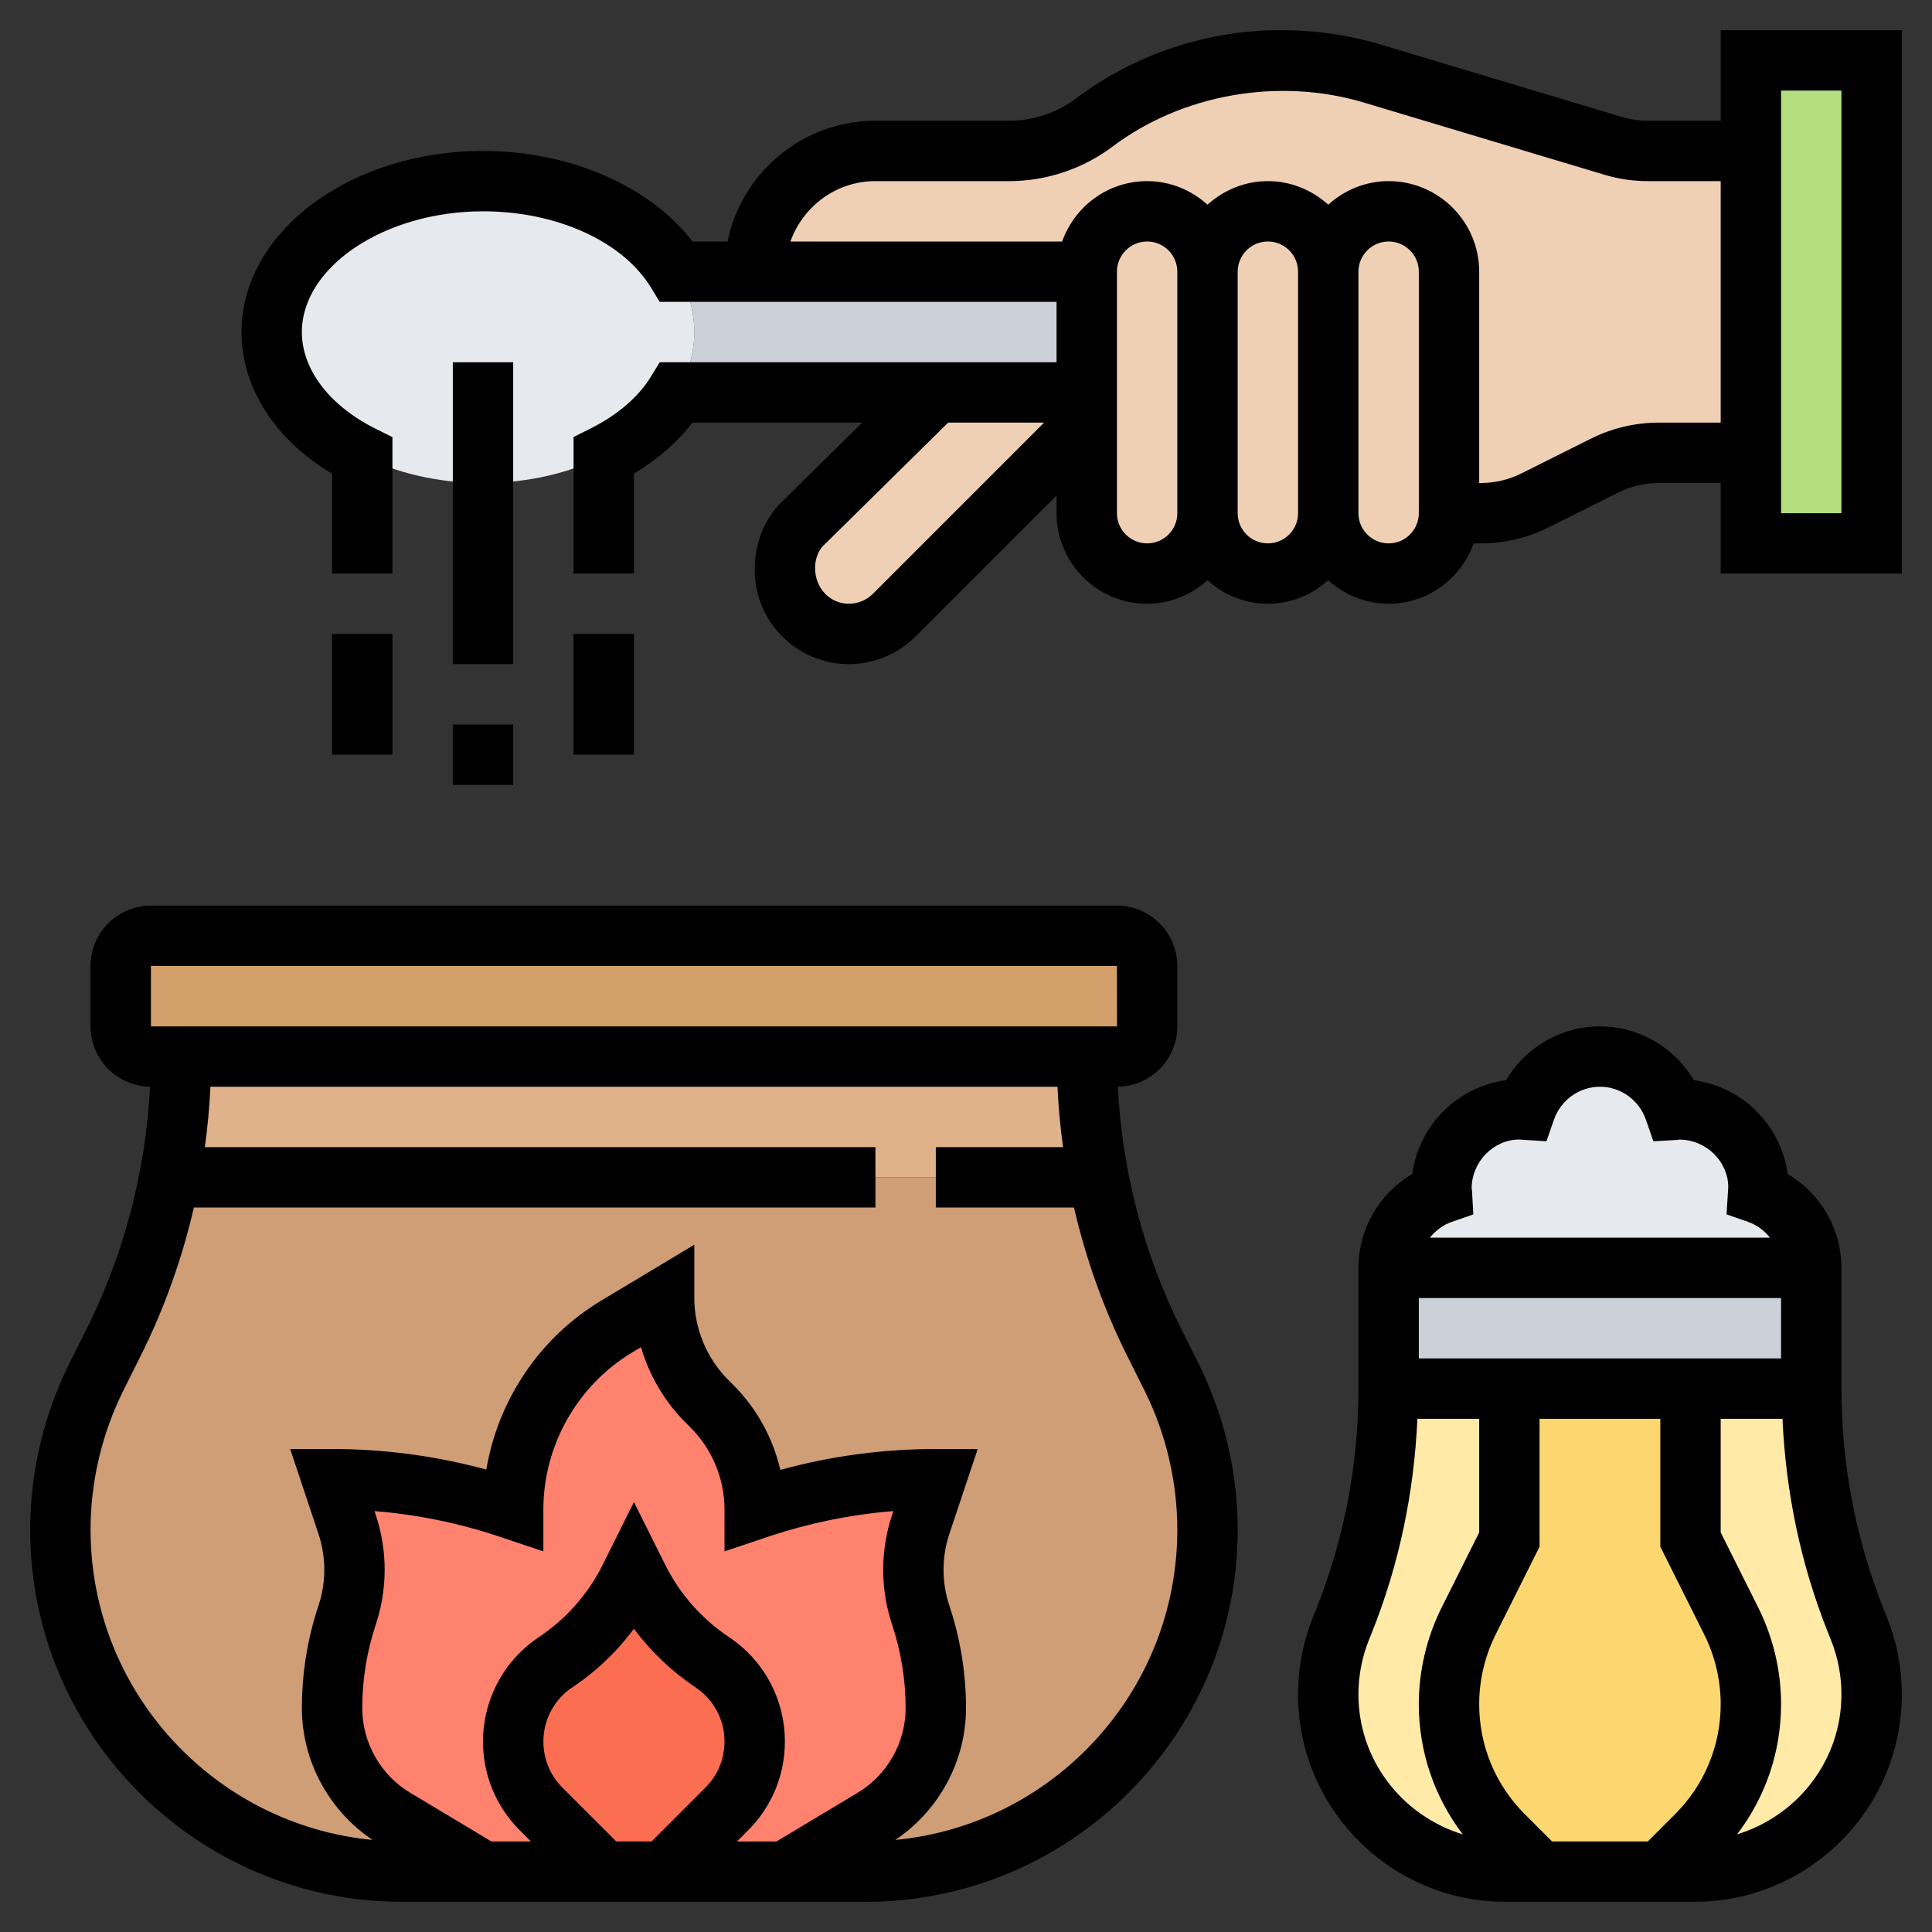 <?xml version="1.0" encoding="iso-8859-1"?>
<!-- Generator: Adobe Illustrator 22.1.0, SVG Export Plug-In . SVG Version: 6.00 Build 0)  -->
<svg xmlns="http://www.w3.org/2000/svg" xmlns:xlink="http://www.w3.org/1999/xlink" version="1.1" id="Layer_1_1_" x="0px" y="0px" viewBox="0 0 64 64" style="enable-background:new 0 0 64 64;" xml:space="preserve" width="512" height="512">
<rect x="0" y="0" width="64" height="64" fill="#333333" stroke="none"/>
<g>
	<g>
		<path style="fill:#FFEAA7;" d="M61.58,53.95c0.28,0.69,0.42,1.43,0.42,2.18c0,3.24-2.63,5.87-5.87,5.87H55l1.2-1.2    c1.15-1.15,1.8-2.72,1.8-4.35c0-0.95-0.22-1.89-0.65-2.75L56,51v-5h4c0,2.64,0.5,5.26,1.49,7.71L61.58,53.95z"/>
		<path style="fill:#FFEAA7;" d="M51,62h-1.13c-1.62,0-3.09-0.66-4.15-1.72C44.66,59.22,44,57.75,44,56.13    c0-0.75,0.14-1.49,0.42-2.18l0.09-0.24C45.5,51.26,46,48.64,46,46h4v5l-1.35,2.7C48.22,54.56,48,55.5,48,56.45    c0,1.63,0.65,3.2,1.8,4.35L51,62z"/>
		<path style="fill:#FCD770;" d="M57.35,53.7c0.43,0.86,0.65,1.8,0.65,2.75c0,1.63-0.65,3.2-1.8,4.35L55,62h-4l-1.2-1.2    c-1.15-1.15-1.8-2.72-1.8-4.35c0-0.95,0.22-1.89,0.65-2.75L50,51v-5h6v5L57.35,53.7z"/>
		<polygon style="fill:#CCD1D9;" points="60,42 60,46 56,46 50,46 46,46 46,42   "/>
		<path style="fill:#E6E9ED;" d="M60,42H46c0-1.15,0.74-2.11,1.77-2.47c-0.01-0.05-0.02-0.1-0.02-0.15c0-1.45,1.18-2.63,2.63-2.63    c0.05,0,0.1,0.01,0.15,0.02C50.89,35.74,51.85,35,53,35s2.11,0.74,2.47,1.77c0.05-0.01,0.1-0.02,0.15-0.02    c1.45,0,2.63,1.18,2.63,2.63c0,0.05-0.01,0.1-0.02,0.15C59.26,39.89,60,40.85,60,42z"/>
		<path style="fill:#D3A06C;" d="M38,32v2c0,0.55-0.45,1-1,1h-1H6H5c-0.55,0-1-0.45-1-1v-2c0-0.55,0.45-1,1-1h32    C37.55,31,38,31.45,38,32z"/>
		<path style="fill:#DFB28B;" d="M36.37,38.92L36,39h-5H6l-0.37-0.08C5.88,37.63,6,36.32,6,35h30C36,36.32,36.12,37.63,36.37,38.92z    "/>
		<path style="fill:#CF9E76;" d="M38.8,45.61c0.79,1.57,1.2,3.31,1.2,5.06c0,3.13-1.27,5.96-3.32,8.01S31.8,62,28.67,62H26    l2.93-1.76c1.28-0.77,2.07-2.16,2.07-3.66c0-1.05-0.17-2.09-0.5-3.08c-0.16-0.48-0.24-0.99-0.24-1.5s0.08-1.02,0.24-1.5L31,49    c-1.99,0-3.96,0.32-5.85,0.95L25,50c0-1.28-0.51-2.51-1.41-3.41l-0.18-0.18C22.51,45.51,22,44.28,22,43l-1.57,0.94    C18.3,45.22,17,47.52,17,50l-0.15-0.05C14.96,49.32,12.99,49,11,49l0.5,1.5c0.32,0.97,0.32,2.03,0,3c-0.33,0.99-0.5,2.03-0.5,3.08    c0,1.5,0.79,2.89,2.07,3.66L16,62h-2.67C7.07,62,2,56.93,2,50.67c0-1.75,0.41-3.49,1.2-5.06l0.56-1.14    c0.88-1.76,1.51-3.63,1.87-5.55L6,39h25h5l0.37-0.08c0.36,1.92,0.99,3.79,1.87,5.55L38.8,45.61z"/>
		<path style="fill:#FF826E;" d="M24.07,59.93c0.6-0.6,0.93-1.4,0.93-2.24c0-1.06-0.53-2.04-1.41-2.63    c-1.04-0.69-1.89-1.65-2.45-2.77L21,52l-0.14,0.29c-0.56,1.12-1.41,2.08-2.45,2.77C17.53,55.65,17,56.63,17,57.69    c0,0.84,0.33,1.64,0.93,2.24L20,62h-4l-2.93-1.76C11.79,59.47,11,58.08,11,56.58c0-1.05,0.17-2.09,0.5-3.08    c0.32-0.97,0.32-2.03,0-3L11,49c1.99,0,3.96,0.32,5.85,0.95L17,50c0-2.48,1.3-4.78,3.43-6.06L22,43c0,1.28,0.51,2.51,1.41,3.41    l0.18,0.18C24.49,47.49,25,48.72,25,50l0.15-0.05C27.04,49.32,29.01,49,31,49l-0.5,1.5c-0.16,0.48-0.24,0.99-0.24,1.5    s0.08,1.02,0.24,1.5c0.33,0.99,0.5,2.03,0.5,3.08c0,1.5-0.79,2.89-2.07,3.66L26,62h-4L24.07,59.93z"/>
		<path style="fill:#FC6E51;" d="M25,57.69c0,0.84-0.33,1.64-0.93,2.24L22,62h-2l-2.07-2.07c-0.6-0.6-0.93-1.4-0.93-2.24    c0-1.06,0.53-2.04,1.41-2.63c1.04-0.69,1.89-1.65,2.45-2.77L21,52l0.14,0.29c0.56,1.12,1.41,2.08,2.45,2.77    C24.47,55.65,25,56.63,25,57.69z"/>
		<polygon style="fill:#B4DD7F;" points="62,2 62,18 58,18 58,15 58,5 58,2   "/>
		<path style="fill:#F0D0B4;" d="M36,13v1l-6.38,6.38c-0.4,0.4-0.94,0.62-1.5,0.62c-0.58,0-1.12-0.24-1.5-0.62    C26.24,20,26,19.46,26,18.88v-0.07c0-0.52,0.19-1.02,0.54-1.41L31,13H36z"/>
		<path style="fill:#F0D0B4;" d="M48,9v8c0,1.1-0.9,2-2,2s-2-0.9-2-2V9c0-1.1,0.9-2,2-2c0.55,0,1.05,0.22,1.41,0.59    C47.78,7.95,48,8.45,48,9z"/>
		<path style="fill:#F0D0B4;" d="M44,9v8c0,1.1-0.9,2-2,2s-2-0.9-2-2V9c0-1.1,0.9-2,2-2c0.55,0,1.05,0.22,1.41,0.59    C43.78,7.95,44,8.45,44,9z"/>
		<path style="fill:#F0D0B4;" d="M50.84,16.58C50.29,16.86,49.68,17,49.06,17H48V9c0-0.55-0.22-1.05-0.59-1.41    C47.05,7.22,46.55,7,46,7c-1.1,0-2,0.9-2,2c0-0.55-0.22-1.05-0.59-1.41C43.05,7.22,42.55,7,42,7c-1.1,0-2,0.9-2,2    c0-0.55-0.22-1.05-0.59-1.41C39.05,7.22,38.55,7,38,7c-1.1,0-2,0.9-2,2H25c0-2.21,1.79-4,4-4h4.43c1.02,0,2.01-0.33,2.82-0.94    C38.02,2.72,40.18,2,42.4,2h0.06c1.03,0,2.04,0.15,3.01,0.44c2.25,0.68,6.46,1.94,7.97,2.39C53.82,4.94,54.2,5,54.59,5H58v10    h-3.06c-0.62,0-1.23,0.14-1.78,0.42L50.84,16.58z"/>
		<path style="fill:#F0D0B4;" d="M40,9v8c0,1.1-0.9,2-2,2s-2-0.9-2-2v-3v-1V9c0-1.1,0.9-2,2-2c0.55,0,1.05,0.22,1.41,0.59    C39.78,7.95,40,8.45,40,9z"/>
		<path style="fill:#CCD1D9;" d="M25,9h11v4h-5h-8.58c0.37-0.61,0.58-1.29,0.58-2s-0.21-1.39-0.58-2H25z"/>
		<path style="fill:#E6E9ED;" d="M20,15.1c-1.13,0.57-2.51,0.9-4,0.9s-2.87-0.33-4-0.9c-1.82-0.9-3-2.4-3-4.1c0-2.76,3.13-5,7-5    c2.87,0,5.34,1.24,6.41,3h0.01C22.79,9.61,23,10.29,23,11s-0.21,1.39-0.58,2h-0.01C21.9,13.85,21.06,14.58,20,15.1z"/>
	</g>
	<g>
		<rect x="11" y="21" width="2" height="4"/>
		<rect x="19" y="21" width="2" height="4"/>
		<rect x="15" y="12" width="2" height="10"/>
		<rect x="15" y="24" width="2" height="2"/>
		<path d="M57,1v3h-2.413c-0.293,0-0.58-0.042-0.856-0.125l-7.973-2.393C44.692,1.162,43.583,1,42.403,1    c-2.421,0-4.819,0.802-6.753,2.258C35.016,3.737,34.228,4,33.433,4H29c-2.414,0-4.434,1.721-4.899,4h-1.163    C21.529,6.162,18.879,5,16,5c-4.411,0-8,2.691-8,6c0,1.844,1.11,3.562,3,4.692V19h2v-4.519l-0.554-0.276    C10.915,13.441,10,12.243,10,11c0-2.168,2.748-4,6-4c2.439,0,4.623,0.99,5.562,2.522L21.854,10H35v2H21.854l-0.292,0.478    c-0.414,0.676-1.108,1.271-2.009,1.722L19,14.477V19h2v-3.314c0.785-0.469,1.442-1.041,1.938-1.686h5.623l-2.768,2.73    C25.282,17.302,25,18.041,25,18.879C25,20.6,26.4,22,28.121,22c0.822,0,1.626-0.333,2.207-0.914L35,16.414V17c0,1.654,1.346,3,3,3    c0.771,0,1.468-0.301,2-0.78c0.532,0.48,1.229,0.78,2,0.78s1.468-0.301,2-0.78c0.532,0.48,1.229,0.78,2,0.78    c1.302,0,2.402-0.839,2.816-2h0.24c0.772,0,1.546-0.183,2.236-0.528l2.311-1.155C54.017,16.109,54.481,16,54.944,16H57v3h6V1H57z     M28.914,19.672C28.705,19.88,28.416,20,28.121,20C27.503,20,27,19.497,27,18.809c0-0.276,0.101-0.541,0.241-0.7L31.41,14h3.176    L28.914,19.672z M38,18c-0.552,0-1-0.449-1-1v-3V9c0-0.551,0.448-1,1-1s1,0.449,1,1v8C39,17.551,38.552,18,38,18z M42,18    c-0.552,0-1-0.449-1-1V9c0-0.551,0.448-1,1-1s1,0.449,1,1v8C43,17.551,42.552,18,42,18z M47,17c0,0.551-0.448,1-1,1s-1-0.449-1-1    V9c0-0.551,0.448-1,1-1s1,0.449,1,1V17z M54.944,14c-0.772,0-1.546,0.183-2.236,0.528l-2.311,1.155    C49.983,15.891,49.519,16,49.056,16H49V9c0-1.654-1.346-3-3-3c-0.771,0-1.468,0.301-2,0.78C43.468,6.301,42.771,6,42,6    s-1.468,0.301-2,0.78C39.468,6.301,38.771,6,38,6c-1.302,0-2.402,0.839-2.816,2h-9C26.598,6.839,27.698,6,29,6h4.433    c1.227,0,2.441-0.406,3.421-1.144c2.31-1.739,5.514-2.303,8.328-1.458l7.974,2.393C53.618,5.93,54.1,6,54.587,6H57v8H54.944z     M61,17h-2V3h2V17z"/>
		<path d="M39.131,44.024c-1.246-2.49-1.962-5.246-2.102-8.027C38.118,35.981,39,35.092,39,34v-2c0-1.103-0.897-2-2-2H5    c-1.103,0-2,0.897-2,2v2c0,1.092,0.882,1.981,1.971,1.997c-0.14,2.782-0.856,5.538-2.102,8.027l-0.568,1.137    C1.45,46.864,1,48.771,1,50.674C1,57.471,6.529,63,13.326,63h15.348C35.471,63,41,57.471,41,50.674c0-1.903-0.45-3.81-1.301-5.513    L39.131,44.024z M5,32h32l0.002,2H5V32z M12.449,50.186l-0.043-0.129c1.401,0.112,2.783,0.394,4.121,0.84L18,51.391V50    c0-2.118,1.128-4.11,2.944-5.2l0.29-0.174c0.273,0.936,0.778,1.801,1.473,2.495l0.172,0.172C23.592,48.006,24,48.992,24,50v1.391    l1.471-0.494c1.34-0.446,2.722-0.728,4.123-0.84l-0.043,0.129c-0.391,1.17-0.391,2.459,0,3.629C29.849,54.709,30,55.641,30,56.584    c0,1.141-0.608,2.215-1.587,2.802L25.723,61h-1.309l0.367-0.367C25.567,59.847,26,58.803,26,57.691    c0-1.394-0.692-2.688-1.853-3.462c-0.897-0.598-1.627-1.424-2.108-2.388L21,49.758l-1.038,2.083    c-0.482,0.965-1.212,1.791-2.11,2.389C16.692,55.004,16,56.298,16,57.691c0,1.111,0.433,2.155,1.219,2.941L17.586,61h-1.309    l-2.69-1.614C12.608,58.799,12,57.725,12,56.584c0-0.943,0.151-1.875,0.449-2.77C12.84,52.645,12.84,51.355,12.449,50.186z     M18.633,59.219C18.225,58.811,18,58.269,18,57.691c0-0.724,0.359-1.396,0.962-1.798c0.787-0.524,1.477-1.182,2.038-1.938    c0.562,0.756,1.251,1.413,2.037,1.938C23.641,56.296,24,56.968,24,57.691c0,0.577-0.225,1.119-0.633,1.527L21.586,61h-1.172    L18.633,59.219z M29.659,60.95C31.105,59.979,32,58.335,32,56.584c0-1.159-0.186-2.304-0.553-3.402    c-0.254-0.762-0.254-1.602,0-2.363L32.388,48H31c-1.745,0-3.473,0.232-5.15,0.692c-0.246-1.057-0.784-2.041-1.557-2.813    l-0.172-0.172C23.408,44.994,23,44.008,23,43v-1.767l-3.085,1.852c-2.033,1.22-3.418,3.291-3.805,5.597    C14.445,48.229,12.731,48,11,48H9.612l0.94,2.818c0.254,0.762,0.254,1.602,0,2.363C10.186,54.28,10,55.425,10,56.584    c0,1.751,0.895,3.395,2.341,4.366C7.107,60.452,3,56.036,3,50.674c0-1.595,0.377-3.191,1.09-4.618l0.568-1.137    C5.439,43.358,6.029,41.702,6.423,40H29v-2H6.786c0.091-0.664,0.154-1.331,0.185-2h28.059c0.031,0.669,0.094,1.336,0.185,2H31v2    h4.577c0.394,1.702,0.984,3.358,1.765,4.919l0.568,1.137c0.713,1.427,1.09,3.023,1.09,4.618C39,56.036,34.893,60.452,29.659,60.95    z"/>
		<path d="M62.414,53.343C61.476,50.997,61,48.527,61,46v-4c0-1.292-0.693-2.468-1.782-3.11c-0.217-1.611-1.496-2.891-3.107-3.107    C55.468,34.693,54.292,34,53,34s-2.468,0.693-3.11,1.782c-1.611,0.217-2.891,1.496-3.107,3.107C45.693,39.532,45,40.708,45,42v4    c0,2.527-0.476,4.997-1.413,7.342l-0.096,0.237C43.165,54.395,43,55.253,43,56.131C43,59.919,46.081,63,49.869,63h6.262    C59.919,63,63,59.919,63,56.131c0-0.878-0.165-1.736-0.492-2.553L62.414,53.343z M56.456,54.148C56.812,54.86,57,55.657,57,56.452    c0,1.376-0.536,2.67-1.509,3.643L54.586,61h-3.172l-0.905-0.905C49.536,59.122,49,57.828,49,56.452    c0-0.795,0.188-1.592,0.544-2.304L51,51.236V47h4v4.236L56.456,54.148z M47,45v-2h12v2H47z M48.094,40.476l0.712-0.247    l-0.042-0.753c-0.002-0.051-0.008-0.101-0.014-0.101c0-0.896,0.729-1.625,1.575-1.626l0.903,0.057l0.247-0.712    C51.703,36.439,52.315,36,53,36s1.297,0.439,1.524,1.094l0.247,0.712l0.753-0.042c0.051-0.002,0.101-0.008,0.101-0.014    c0.896,0,1.625,0.729,1.626,1.575l-0.057,0.903l0.712,0.247c0.296,0.103,0.54,0.293,0.727,0.524H47.367    C47.554,40.768,47.797,40.579,48.094,40.476z M45,56.131c0-0.623,0.117-1.231,0.348-1.809l0.096-0.237    c0.909-2.271,1.399-4.652,1.509-7.085H49v3.764l-1.245,2.49C47.261,54.243,47,55.349,47,56.452c0,1.58,0.516,3.078,1.457,4.314    C46.463,60.156,45,58.321,45,56.131z M57.543,60.766C58.484,59.53,59,58.032,59,56.452c0-1.104-0.261-2.209-0.755-3.198L57,50.764    V47h2.047c0.111,2.433,0.601,4.814,1.51,7.086l0.094,0.235C60.883,54.899,61,55.508,61,56.131    C61,58.321,59.537,60.156,57.543,60.766z"/>
	</g>
</g>
</svg>
